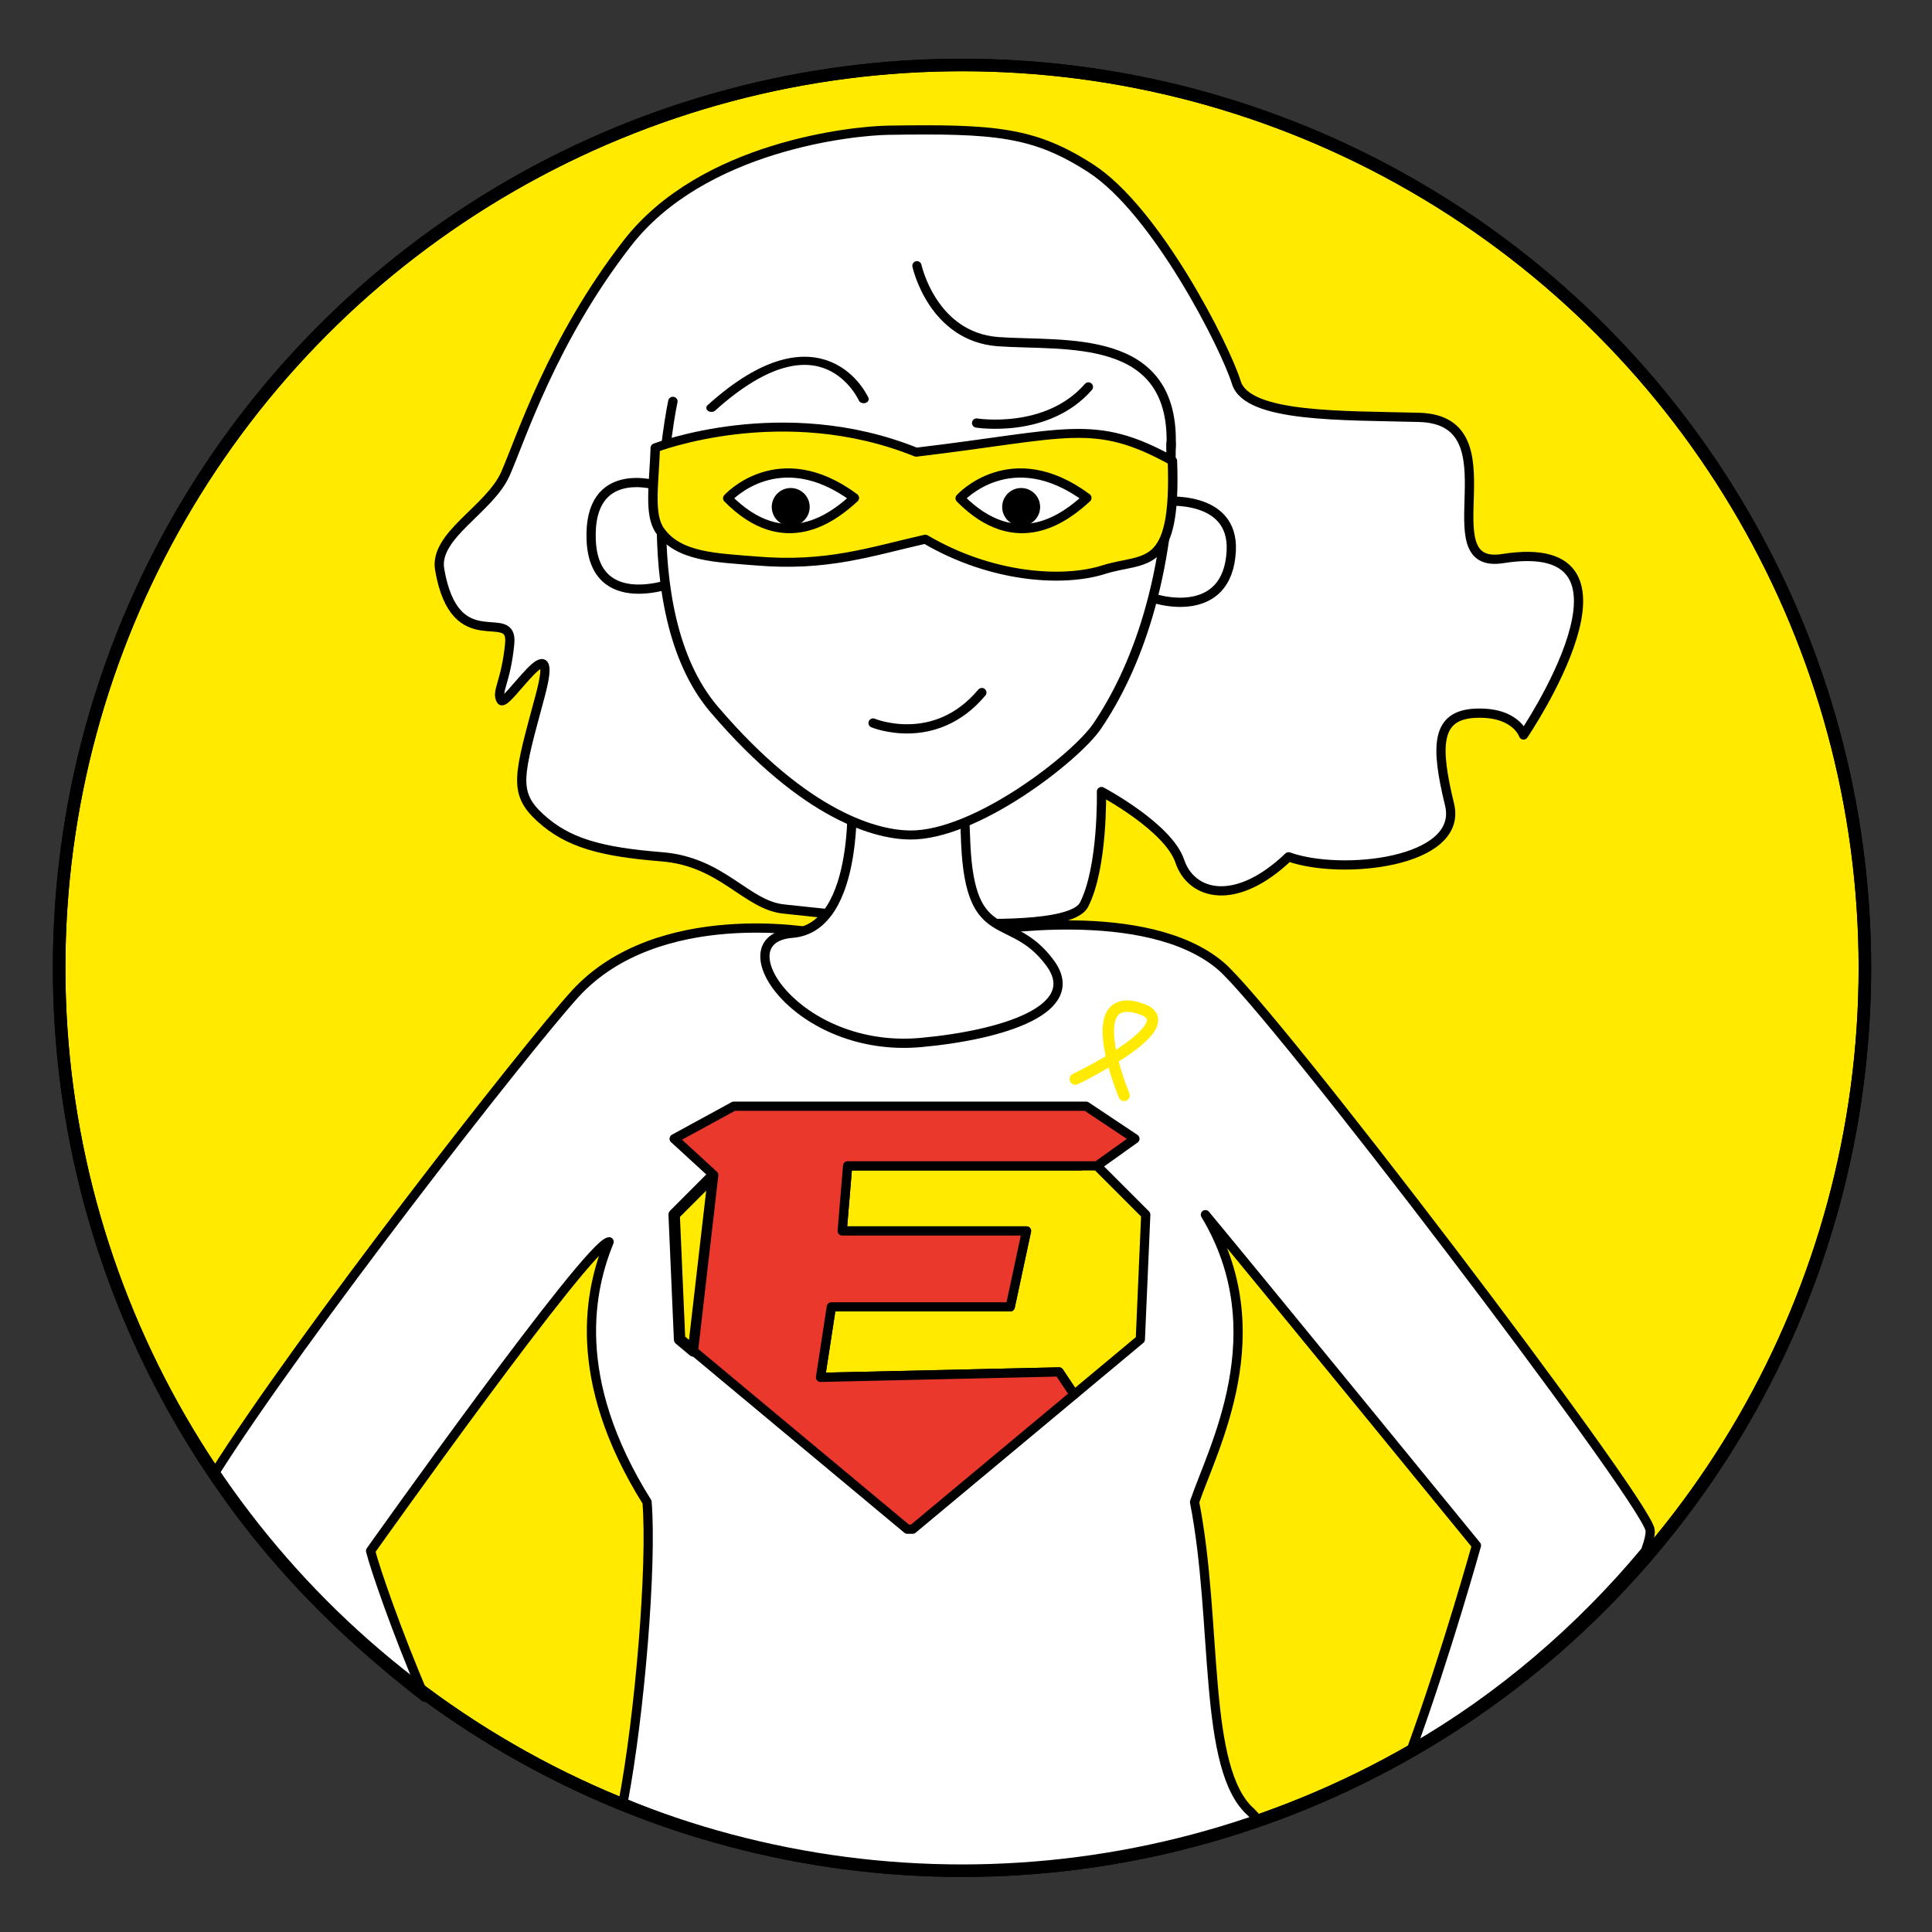<?xml version="1.0" encoding="UTF-8" standalone="no"?>
<!DOCTYPE svg PUBLIC "-//W3C//DTD SVG 1.1//EN" "http://www.w3.org/Graphics/SVG/1.1/DTD/svg11.dtd">
<svg width="100%" height="100%" viewBox="0 0 356 356" version="1.1" xmlns="http://www.w3.org/2000/svg" xmlns:xlink="http://www.w3.org/1999/xlink" xml:space="preserve" xmlns:serif="http://www.serif.com/" style="fill-rule:evenodd;clip-rule:evenodd;stroke-linecap:round;stroke-linejoin:round;stroke-miterlimit:1.5;">
    <rect x="0" y="0" width="356" height="356" fill="#333333" stroke="none"/>
    <g transform="matrix(1,0,0,1,-3024,-152)">
        <g id="Plan-de-travail5" serif:id="Plan de travail5" transform="matrix(0.494,0,0,0.281,1605.93,152)">
            <rect x="2868" y="0" width="720" height="1266" style="fill:none;"/>
            <g transform="matrix(2.194,0,0,3.857,-481.727,-713.367)">
                <circle cx="1691.5" cy="349.5" r="153.5" style="fill:rgb(255,234,0);stroke:black;stroke-width:2.13px;"/>
            </g>
            <g transform="matrix(1.623,0,0,2.853,455.797,-316.876)">
                <path d="M1692,141C1683.82,141.128 1649.35,144.625 1632,167C1614.65,189.375 1607.6,211.875 1604,220C1600.4,228.125 1587.55,234.111 1588.9,241.95C1592.47,262.702 1605.85,250.125 1605,259C1604.15,267.875 1601.83,270 1603,272C1604.17,274 1616.85,252.875 1612,271C1607.15,289.125 1605.6,293.125 1612,299C1618.4,304.875 1626.1,306.875 1640,308C1653.9,309.125 1659.35,319.125 1668,320C1676.65,320.875 1732.6,327.625 1737,319C1741.4,310.375 1741,293 1741,293C1741,293 1756.35,301.125 1759,309C1761.65,316.875 1771.85,319.625 1784,308C1796.15,312.375 1824.26,309.375 1821,296C1817.75,282.625 1817.76,275.375 1827,275C1836.25,274.625 1838,280 1838,280C1838,280 1869.41,233.73 1833.21,239.457C1815.76,242.218 1836.61,207.611 1814,207C1796.45,206.526 1774.51,207.125 1772,199C1769.5,190.875 1753.62,159.451 1738.48,149.71C1725.48,141.349 1716.57,140.617 1692,141Z" style="fill:white;stroke:black;stroke-width:2.12px;"/>
            </g>
            <g transform="matrix(2.022,0,0,3.556,-214.247,-561.876)">
                <path d="M1565,430C1581.04,404.455 1623,350.842 1631.73,341.285C1647.04,324.532 1676,330 1676,330L1705,330C1707.81,329.613 1737.1,324.584 1750.77,336.077C1760.17,343.982 1828.14,433.27 1830,440C1830.18,440.656 1829.89,442.059 1829.18,444.012C1817.06,458.584 1802.45,471.018 1786.01,480.607C1792.55,462.61 1798,443 1798,443C1798,443 1756.82,392.593 1748,382C1761.07,403.743 1749.32,425.151 1746,435C1750.35,457.182 1747.36,484.34 1756.47,492.232L1757.84,493.699C1740.84,499.736 1722.55,503 1703.5,503C1681.2,503 1659.94,498.527 1640.57,490.414C1643.66,474.219 1645.94,446.624 1645,435C1630.55,411.947 1634.56,395.485 1638,387C1634.28,387.242 1594,444 1594,444C1594.72,446.978 1598.84,459.013 1604,471C1589.38,459.787 1575.11,445.497 1565,430Z" style="fill:white;stroke:black;stroke-width:1.7px;"/>
            </g>
            <g transform="matrix(2.249,0,0,3.954,-570.271,-563.329)">
                <path d="M1639,223C1639,223 1627.5,219.306 1628,232C1628.49,244.419 1642,239 1642,239" style="fill:none;stroke:black;stroke-width:1.53px;"/>
            </g>
            <g transform="matrix(2.345,-0.467,0.266,4.123,-865.609,198.722)">
                <path d="M1752,230C1752,230 1763.49,230.003 1762,239C1760.23,249.722 1749.6,245.875 1747,244" style="fill:none;stroke:black;stroke-width:1.46px;"/>
            </g>
            <g transform="matrix(1.851,0,0,3.255,71.162,-458.901)">
                <path d="M1684,299C1684,299 1686.22,327.875 1672,329C1657.78,330.125 1672.97,353.303 1698,351C1714.63,349.47 1730.82,344.291 1724,335C1716.2,324.375 1707.97,332.125 1707,311C1706.48,299.635 1707,300 1707,300" style="fill:white;stroke:black;stroke-width:1.86px;"/>
            </g>
            <g transform="matrix(1.623,0,0,2.853,455.797,-316.876)">
                <path d="M1709,160C1709,160 1666.97,153.625 1647,178C1646.28,186.125 1628.72,248.625 1653,275C1677.28,301.375 1689.97,303.125 1697,303C1704.03,302.875 1734.72,290.625 1742,275C1744.69,269.221 1750.18,260.112 1753,250C1757.81,232.774 1757.68,215.168 1757,209C1755.37,194.349 1748.22,185.875 1732,181C1715.78,176.125 1705.22,181.625 1709,160Z" style="fill:none;"/>
            </g>
            <g transform="matrix(1.623,0,0,2.744,455.797,-283.882)">
                <path d="M1642.5,199.353C1642.5,199.353 1632.3,249.002 1652,273C1673.25,298.876 1689.61,302.927 1697,303C1712.16,303.149 1735.16,284.412 1740,277C1748.69,263.689 1756.97,241.746 1757,209.429" style="fill:white;stroke:black;stroke-width:2.16px;"/>
            </g>
            <g transform="matrix(1.707,0,0,2.853,317.241,-316.876)">
                <path d="M1639,214C1639,214 1666.85,202.625 1696,215C1729.15,210.875 1734.8,207.008 1752,217C1752.9,242.875 1746,239 1737,242C1728,245 1712.35,243.875 1698,235C1685.9,237.875 1676.6,241.375 1661,240C1652.35,239.237 1644.07,239.145 1640,233C1637.56,229.313 1638.72,222.453 1639,214Z" style="fill:rgb(255,234,0);stroke:black;stroke-width:2.06px;"/>
            </g>
            <g transform="matrix(1.614,0.286,-0.163,2.839,506.23,-791.34)">
                <path d="M1656,227C1656,227 1666.35,212.875 1685,224C1680.65,228.875 1670.35,238.875 1656,227Z" style="fill:white;stroke:black;stroke-width:2.12px;"/>
            </g>
            <g transform="matrix(1.614,0.286,-0.163,2.839,592.928,-791.34)">
                <path d="M1656,227C1656,227 1666.35,212.875 1685,224C1680.65,228.875 1670.35,238.875 1656,227Z" style="fill:white;stroke:black;stroke-width:2.12px;"/>
            </g>
            <g transform="matrix(1.623,0,0,2.853,451.752,-313.32)">
                <path d="M1691,276C1691,276 1705.17,281.908 1716,269" style="fill:none;stroke:black;stroke-width:2.12px;"/>
            </g>
            <g transform="matrix(2.028,0,0,2.853,-212.282,-297.452)">
                <path d="M1679,196C1679,196 1671.51,174.908 1651,198" style="fill:none;stroke:black;stroke-width:1.87px;"/>
            </g>
            <g transform="matrix(1.623,0,0,2.853,460.665,-305.464)">
                <path d="M1709.3,204.295C1709.3,204.295 1725.49,206.904 1735,196" style="fill:none;stroke:black;stroke-width:2.12px;"/>
            </g>
            <g transform="matrix(1.623,0,0,2.853,455.797,-316.876)">
                <path d="M1698.59,172.147C1698.59,172.147 1702.13,188.506 1717.29,189.598C1732.45,190.69 1758.17,187.242 1757,214" style="fill:none;stroke:black;stroke-width:2.12px;"/>
            </g>
            <g transform="matrix(2.022,0,0,3.556,-230.427,-625.888)">
                <path d="M1733.71,388.706L1745,400L1744,423L1731.79,433.179L1729,429L1685,430L1687,417L1720,417L1723,403L1689,403L1690,391L1733,391L1733.71,388.706Z" style="fill:rgb(255,234,0);stroke:black;stroke-width:1.7px;"/>
            </g>
            <g transform="matrix(2.022,0,0,3.556,-230.427,-625.888)">
                <path d="M1665.3,392.696L1661.56,425.135L1659,423L1658,400L1665.3,392.696Z" style="fill:rgb(255,234,0);stroke:black;stroke-width:2.1px;"/>
            </g>
            <g transform="matrix(2.022,0,0,3.556,-214.247,-561.876)">
                <path d="M1657.3,374.696L1650,368L1661,362L1726,362L1735,368L1728,373L1725,373L1682,373L1681,385L1715,385L1712,399L1679,399L1677,412L1721,411L1723.79,415.179L1694,440L1693,440L1653.56,407.135L1657.3,374.696Z" style="fill:rgb(234,56,44);stroke:black;stroke-width:1.7px;"/>
            </g>
            <g transform="matrix(2.022,0,0,3.556,-214.247,-568.989)">
                <path d="M1733,362C1733,362 1724.75,342.362 1736,346C1745.02,348.917 1724,359 1724,359" style="fill:none;stroke:rgb(255,234,0);stroke-width:2.1px;"/>
            </g>
            <g transform="matrix(2.194,0,0,3.857,-481.727,-713.367)">
                <circle cx="1691.5" cy="349.5" r="153.5" style="fill:none;stroke:black;stroke-width:2.13px;"/>
            </g>
            <g transform="matrix(2.022,0,0,3.556,-192,-565.433)">
                <circle cx="1660.5" cy="252.5" r="3.5"/>
            </g>
            <g transform="matrix(2.022,0,0,3.556,-106.045,-565.433)">
                <circle cx="1660.5" cy="252.5" r="3.5"/>
            </g>
        </g>
    </g>
</svg>
